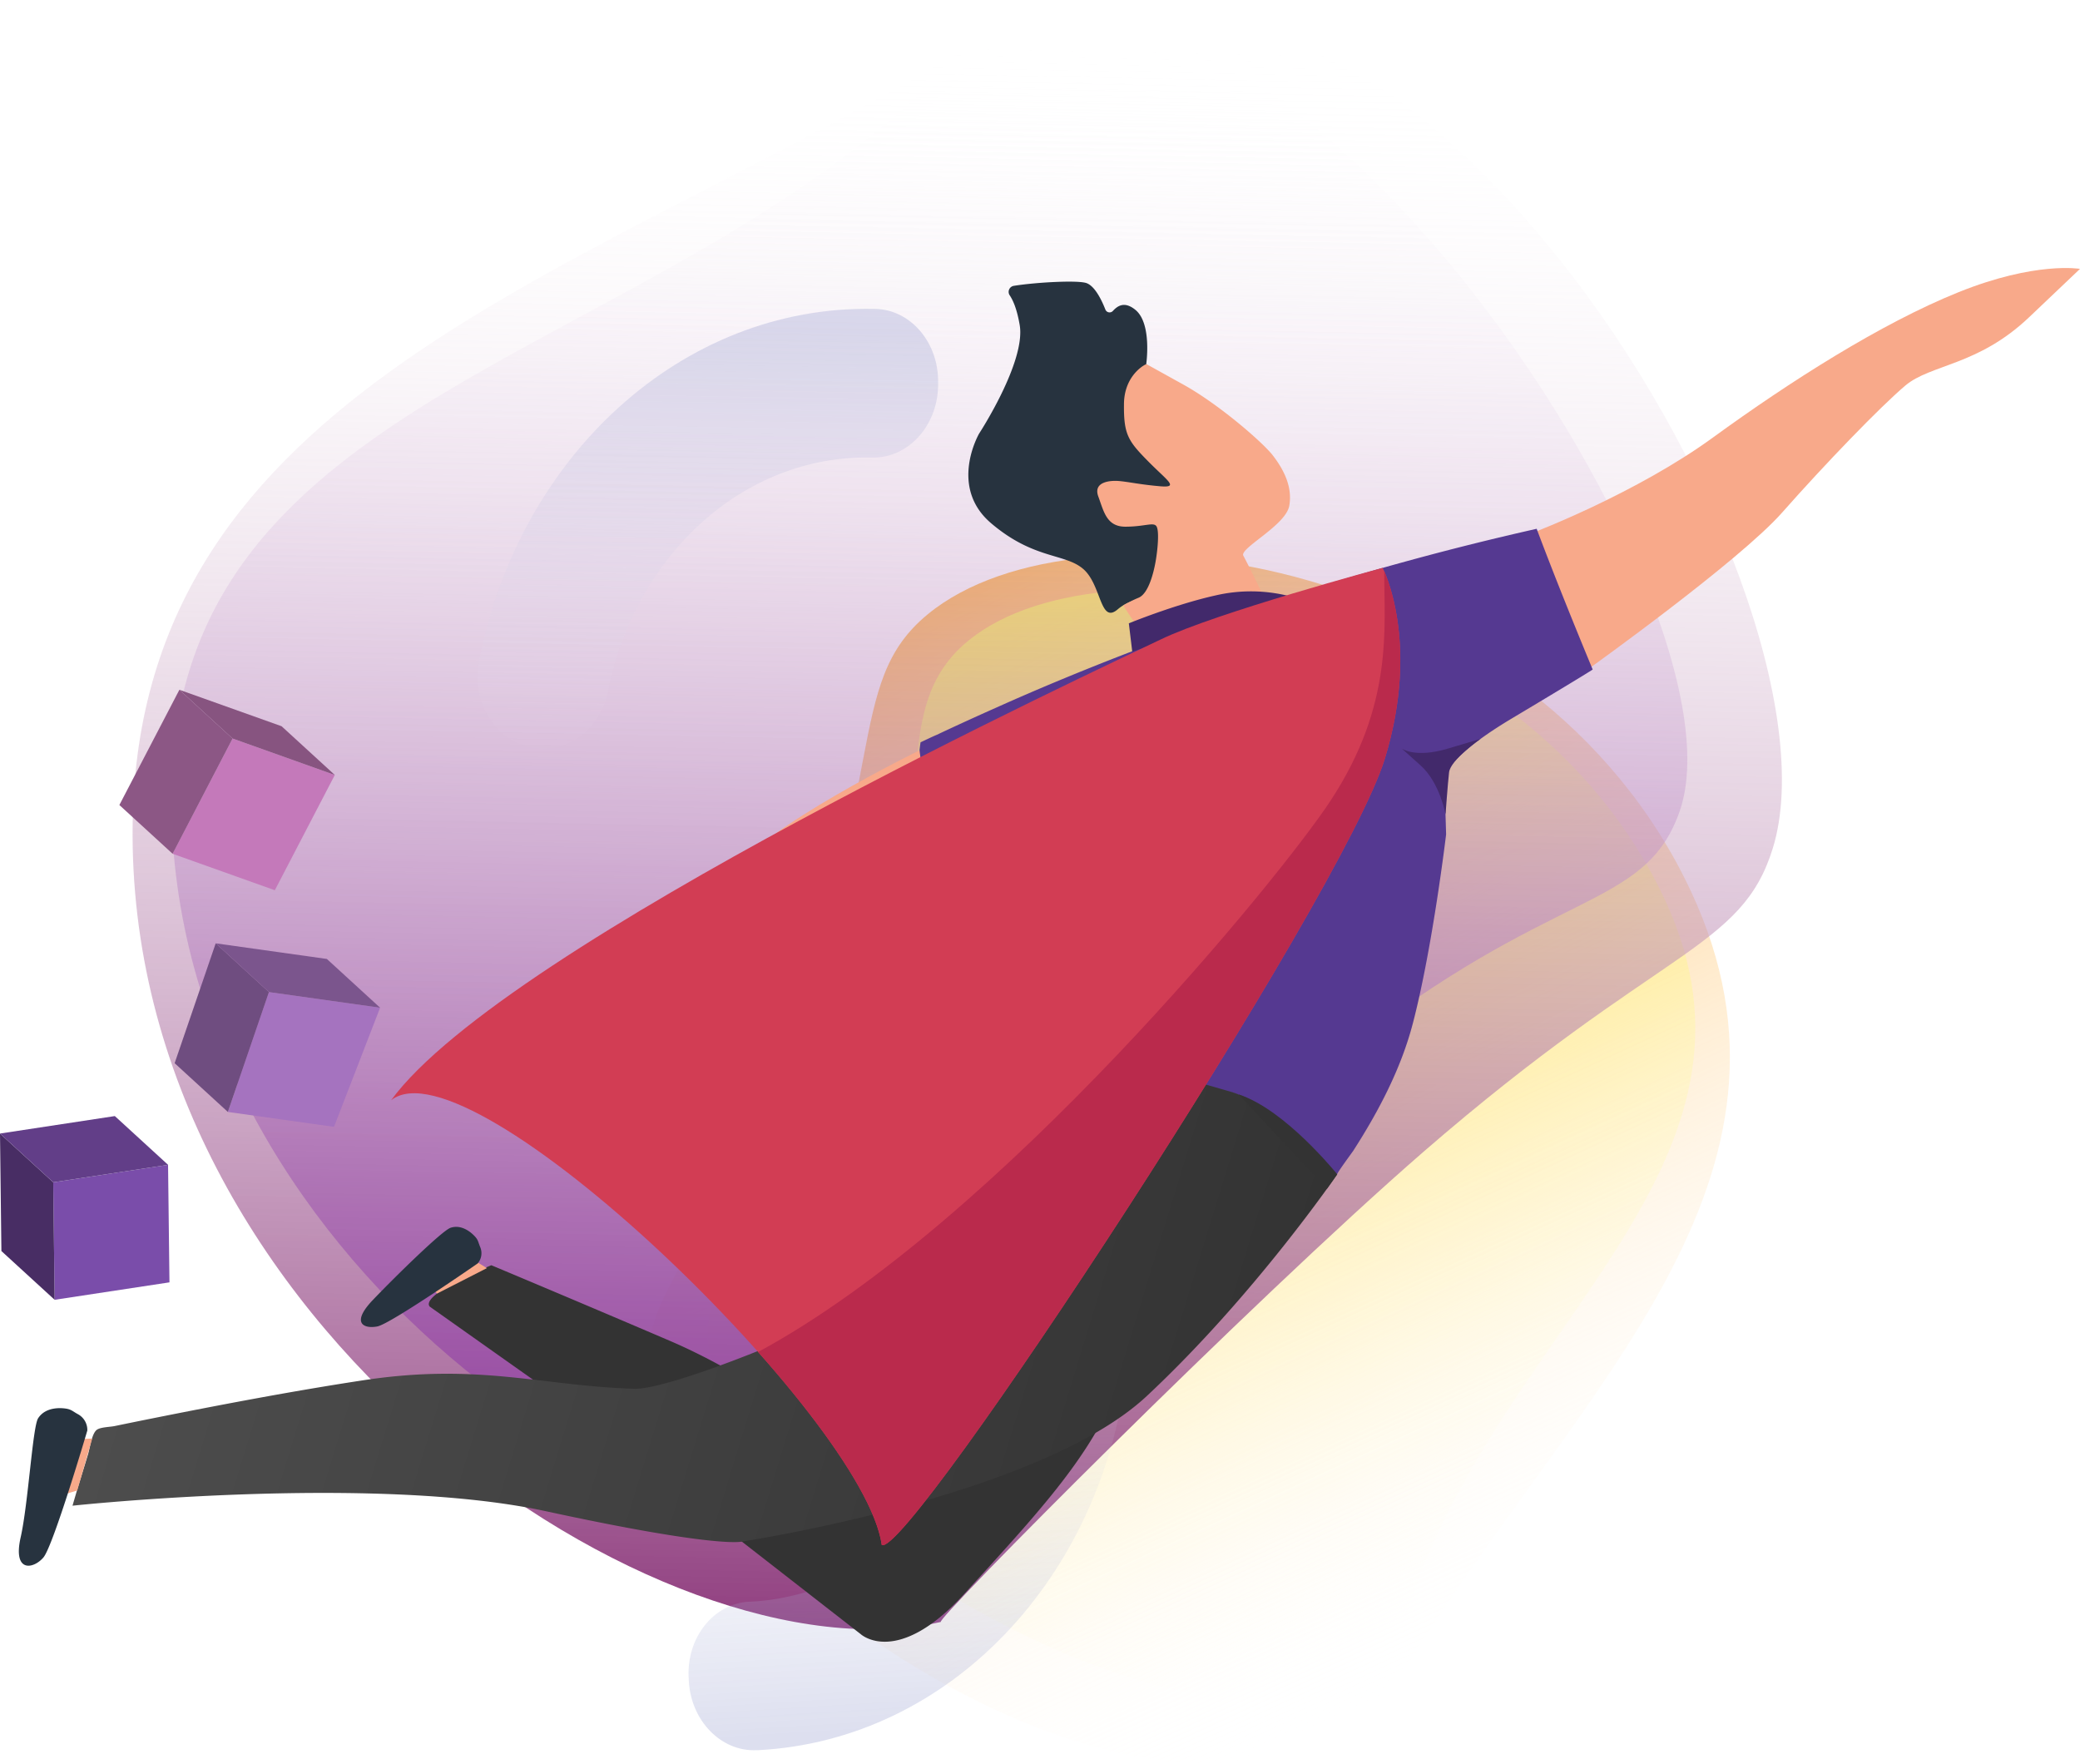 <svg xmlns="http://www.w3.org/2000/svg" xmlns:xlink="http://www.w3.org/1999/xlink" viewBox="0 0 696.3 590.34"><defs><style>.cls-1{fill:url(#linear-gradient);}.cls-2{fill:url(#linear-gradient-2);}.cls-3{fill:url(#linear-gradient-3);}.cls-4{fill:url(#linear-gradient-4);}.cls-5,.cls-6{opacity:0.7;}.cls-5{fill:url(#linear-gradient-5);}.cls-6{fill:url(#linear-gradient-6);}.cls-7{fill:#f8a98a;}.cls-8{fill:#27333f;}.cls-9{fill:#553991;}.cls-10,.cls-14{fill:none;stroke:#42296b;stroke-miterlimit:10;}.cls-11{fill:url(#linear-gradient-7);}.cls-12{fill:url(#linear-gradient-8);}.cls-13{fill:#42296b;}.cls-14{opacity:0.34;}.cls-15{fill:url(#linear-gradient-9);}.cls-16{fill:url(#linear-gradient-10);}.cls-17{fill:url(#linear-gradient-11);}.cls-18{fill:#d23d54;}.cls-19{fill:#ba2a4c;}.cls-20{isolation:isolate;}.cls-21{fill:#a573bf;}.cls-22{fill:#6f4d80;}.cls-23{fill:#7b558d;}.cls-24{fill:#c479ba;}.cls-25{fill:#875480;}.cls-26{fill:#8c5785;}.cls-27{fill:#7a4daa;}.cls-28{fill:#482d64;}.cls-29{fill:#623e88;}</style><linearGradient id="linear-gradient" x1="-602.81" y1="314.09" x2="-1001.92" y2="314.09" gradientTransform="matrix(0.42, 0.91, -0.91, 0.42, 1017.74, 978.7)" gradientUnits="userSpaceOnUse"><stop offset="0" stop-color="#fff" stop-opacity="0"/><stop offset="1" stop-color="#f90"/></linearGradient><linearGradient id="linear-gradient-2" x1="-617.23" y1="307.59" x2="-987.83" y2="307.59" gradientTransform="matrix(0.42, 0.91, -0.91, 0.42, 1017.74, 978.7)" gradientUnits="userSpaceOnUse"><stop offset="0" stop-color="#fff" stop-opacity="0"/><stop offset="1" stop-color="#ffea00"/></linearGradient><linearGradient id="linear-gradient-3" x1="381.93" y1="2923.53" x2="-188.21" y2="2923.53" gradientTransform="matrix(0.01, -0.96, 1, 0.02, -2604.18, 321.38)" gradientUnits="userSpaceOnUse"><stop offset="0" stop-color="#fff" stop-opacity="0"/><stop offset="1" stop-color="#8a3479"/></linearGradient><linearGradient id="linear-gradient-4" x1="374.89" y1="2914.05" x2="-154.53" y2="2914.05" gradientTransform="matrix(0.01, -0.96, 1, 0.02, -2604.18, 321.38)" gradientUnits="userSpaceOnUse"><stop offset="0" stop-color="#fff" stop-opacity="0"/><stop offset="1" stop-color="#8a3499"/></linearGradient><linearGradient id="linear-gradient-5" x1="1923.59" y1="329.02" x2="2126.01" y2="329.02" gradientTransform="matrix(0.01, -0.73, 0.65, 0.01, 4.02, 1658.71)" gradientUnits="userSpaceOnUse"><stop offset="0" stop-color="#fff" stop-opacity="0"/><stop offset="1" stop-color="#838bc5" stop-opacity="0.4"/></linearGradient><linearGradient id="linear-gradient-6" x1="1490.11" y1="385.25" x2="1692.53" y2="385.25" gradientTransform="matrix(0.04, 0.73, -0.65, 0.04, 484.19, -671.38)" xlink:href="#linear-gradient-5"/><linearGradient id="linear-gradient-7" x1="374.67" y1="434.25" x2="144.92" y2="434.25" gradientTransform="translate(144.59 -60.48) rotate(17.08)" gradientUnits="userSpaceOnUse"><stop offset="0" stop-color="#333"/><stop offset="1" stop-color="#333"/></linearGradient><linearGradient id="linear-gradient-8" x1="50.48" y1="451.77" x2="422.9" y2="451.77" gradientTransform="translate(144.59 -60.48) rotate(17.08)" gradientUnits="userSpaceOnUse"><stop offset="0" stop-color="#4d4d4d"/><stop offset="1" stop-color="#333"/></linearGradient><linearGradient id="linear-gradient-9" x1="342.66" y1="319.75" x2="342.66" y2="319.75" gradientTransform="translate(144.59 -60.48) rotate(17.08)" gradientUnits="userSpaceOnUse"><stop offset="0" stop-color="#754ca1"/><stop offset="1" stop-color="#5d346d"/></linearGradient><linearGradient id="linear-gradient-10" x1="383.47" y1="339.5" x2="422.9" y2="339.5" xlink:href="#linear-gradient-7"/><linearGradient id="linear-gradient-11" x1="334.51" y1="332.43" x2="361.67" y2="332.43" xlink:href="#linear-gradient-7"/></defs><title>image2</title><g id="Layer_2" data-name="Layer 2"><g id="Layer_4" data-name="Layer 4"><g id="Layer_6" data-name="Layer 6"><path class="cls-1" d="M473.37,553.87c-61.87,98.71-244.5-27.15-255.53-92.69-4.33-25.75,13.19-33,41.23-102.76C298.51,260.31,282.2,229,310.53,205.65c51.8-42.68,203.65-18.24,255.53,92.69C611,394.5,529.75,463.92,473.37,553.87Z"/><path class="cls-2" d="M472.12,536.06c-30.06,90.33-228-28-234.9-85.21-3.09-25.5,18.82-29.07,45.44-87.85,36.78-81.23,11.41-121.47,39.77-147.06,43.93-39.63,186.7-17.87,234.9,85.21C598.66,389.55,502.93,443.47,472.12,536.06Z"/><path class="cls-3" d="M322.92,16.42C464-68,620.21,196.47,593.51,283.79,583,318.1,556,316.56,476.43,385.62,418.89,435.59,311.61,543.69,315,542.9,221.81,564.41,41.89,443.26,44.41,275.54,46.6,130.15,194.36,93.39,322.92,16.42Z"/><path class="cls-4" d="M313.42,26.11c95-93.22,275.52,171.17,248.75,245.78-11.93,33.26-42.32,24.51-113.19,80.94-97.93,78-90.43,142.75-142.84,157.26C225,532.55,55.06,420.15,57.4,264.31,59.41,130.66,216.07,121.67,313.42,26.11Z"/></g><path class="cls-5" d="M181,250.55c-13.46-.27-23.52-14.29-20.64-29.16,13.22-68.46,67.82-119.25,132.13-118h.48c11.9.24,21.33,11.32,21.07,24.76l0,1.09c-.27,13.44-10.13,24.14-22,23.91h-.48c-42.59-.84-78.8,32.57-87.91,77.76-2.32,11.51-11.17,19.84-21.61,19.64Z"/><path class="cls-6" d="M354.42,431c13.44-.71,24.49,12.55,22.7,27.59-8.22,69.24-59,123.85-123.24,127.24l-.48,0c-11.89.63-22.1-9.75-22.81-23.17l-.06-1.09c-.71-13.42,8.35-24.81,20.24-25.44l.48,0c42.54-2.25,76.23-38.19,82-83.92,1.48-11.65,9.7-20.6,20.13-21.15Z"/><path class="cls-7" d="M513.7,178.1l18.45,45.53s50.08-35.81,64.47-52.1,32.72-35.28,41.18-42.45,24.3-6.6,41.41-22.84L696.3,90s-14.83-2.6-40.7,7.82-56.48,29.93-82.16,48.62S513.7,178.1,513.7,178.1Z"/><path class="cls-8" d="M383.71,121.87s2-13.64-3.67-18.19c-3.48-2.81-5.78-1.48-7.48.39a1.51,1.51,0,0,1-2.53-.47c-1.18-3-3.42-7.75-6.27-8.82s-16.91-.29-24.33.89A2.05,2.05,0,0,0,338,98.84c1.19,1.76,2.48,4.79,3.36,10,2.06,12.33-13.59,36.29-13.59,36.29s-10.34,17.79,4,30,24.71,10,30.87,15.34S368.19,209,374.12,204a14.82,14.82,0,0,1,12.51-3.29s16.47-19.77,18-31S383.71,121.87,383.71,121.87Z"/><path class="cls-7" d="M421.85,198.81a.57.57,0,0,0,.37-.8c-1.06-2.19-4.64-9.52-6-12s14.21-10.12,15.38-16.72-2.14-12.45-5.46-16.79-18.2-17.29-30.29-23.93L384,122a.56.56,0,0,0-.51,0c-1.52.72-7.14,4.54-7.23,13.18-.12,10.28,1.37,12.43,8.2,19.34,6.4,6.48,10.45,8.82,3.81,8.24s-10.35-1.45-13.6-1.74c-3-.27-8.84.21-7,5.18s2.74,10.11,9.08,10.1,9.25-1.55,10.31-.24.54,7.49-.17,11.65c-.65,3.83-2.39,11-5.75,12.37a37.26,37.26,0,0,0-5.13,2.6l4.39,6.65a.57.57,0,0,0,.63.24Z"/><path class="cls-9" d="M308.16,248.48s-5.48,37.14,5.44,44.65l45.77-4.85c1.58,3.94,3.43,7.79,5.38,11.55,3.41,6.57,7.29,13.37,12.7,18.52a21.29,21.29,0,0,0,3.39,2.7c1.23.76,2.24.49,1.9,2.22-1,3.32-1.41,7-2.09,10.39-.38,1.89-.81,3.77-1.14,5.67s-.41,3.75-1.3,5.43a13.64,13.64,0,0,1-3.17,3.54c-2.7,2.43-5.27,5-7.84,7.59,4.32.49,8.63,1.13,12.92,1.84q5.74,1,11.44,2.14c4.15.87,8,2.59,12.13,3.74,3.89,1.1,8,1.62,11.71,3.18a45.38,45.38,0,0,1,6.61,3.35c5.08,3.2,9.35,7.61,13.06,10.9,7.85,7,12.55,12.07,12.55,12.08-.22-.29,5.07-7.42,5.4-7.93,8.42-13.09,15.93-27.34,19.9-42.47,6.65-25.34,11.18-63.43,11.18-63.43l-.52-17.35c-.12-4,3.11-7,5.82-9.56a68.51,68.51,0,0,1,6.23-5.05c3.42-2.49,7-4.77,10.63-6.94,25.68-15.34,26.91-16.28,26.91-16.28C520.46,193.48,514.42,177,514.42,177a974.88,974.88,0,0,0-159.9,50.78q-10.47,4.35-20.84,9-10.1,4.48-20.1,9.19C311.76,246.75,310,247.61,308.16,248.48Z"/><path class="cls-10" d="M392,364.5"/><path class="cls-11" d="M367.19,355.87s-36.93,18-42.55,30.42S314,420.95,314,420.95l-31,64.2s-27.62-23-58.82-36.36-59.7-25.28-59.7-25.28-23.79,9.71-20.65,13.83L181.52,464l106.62,83s12.19,11.26,34.88-13.7c22-24.24,39.68-42.89,49.2-64.38a227.28,227.28,0,0,0,12.47-36.11,239.66,239.66,0,0,0,6-33.51,255.42,255.42,0,0,0,1.41-30.58q0-2.09-.09-4.17c0-1.09.3-3.21-.15-4.18s-2.7-.94-3.68-1.14c-1.35-.27-3.3-.65-4.7-.88-4.14-.68-7.72-1.34-11.68-1.84Z"/><path class="cls-12" d="M367.19,355.87a177.45,177.45,0,0,1-14,22.91,212.84,212.84,0,0,1-41.85,45c-15.67,12.41-84.81,41.5-98.94,41.08-30.93-.91-52.07-8.74-90.83-2.84-24,3.66-48,8.24-71.81,13q-5.71,1.15-11.42,2.33c-1.48.31-4.66.33-5.91,1.23-1.74,1.25-2.36,6.35-3,8.37l-3.66,11.92L24.27,504s100.28-10.75,158.43,1.84S248.41,516,248.41,516s99.4-15,135.48-48.7,63.74-74.21,63.74-74.21S428.1,370,411.69,365.34s-18.64-5.7-31.56-7.62C370.9,356.34,367.19,355.87,367.19,355.87Z"/><path class="cls-13" d="M377.89,208.66l1.15,9.51,52.87-18.55a52.33,52.33,0,0,0-24.92-.33c-13.77,3.05-29.4,9.47-29.11,9.37Z"/><path class="cls-7" d="M313.59,293.12c-18.34,5.29-32.67,8.58-32.67,8.58s-10.82,2.27,14,13.75,37.21,16.68,44.76,22.85-73.85-22.69-73.85-22.69-27.16-9.52-19.64-23.76,61.62-40.68,61.62-40.68"/><path class="cls-7" d="M326.48,336s19.3,5.44,24.78,5.52,11.48-3.23,11.48-3.23,2-1.34-4.55-1.4A68.07,68.07,0,0,1,344,335c-.65-.2-4.89-1.54-4.37-3,.95-2.69,9.3.27,7.08-1.48,0,0-4.76-2.54-8.56-2.27s-7.3,3.6-7.55,3.94S326.48,336,326.48,336Z"/><polygon class="cls-7" points="30.87 481.54 23.82 481.78 16.51 501.66 25.85 498.92 30.87 481.54"/><polyline class="cls-7" points="162.99 424.48 158.35 421.62 145 431.61 146.32 432.99"/><path class="cls-8" d="M159.92,422.9S130.75,443.15,126.31,444s-9-1-1.49-8.86,23.19-23.21,26-24.16c3.2-1.07,6.09.83,7.79,2.51,1.55,1.52,1.39,2.16,2.13,3.91A5.28,5.28,0,0,1,159.92,422.9Z"/><path class="cls-8" d="M29.23,478.84s-11.38,38.59-14.7,42.49-10.32,5.22-7.61-6.76c2.52-11.15,4-37,5.84-39.83,2.07-3.22,6-3.59,8.66-3.32,2.44.24,2.76.92,4.65,1.94A6,6,0,0,1,29.23,478.84Z"/><path class="cls-14" d="M411.14,347.66"/><path class="cls-14" d="M403.89,235.43"/><path class="cls-13" d="M360.09,274.13a69.1,69.1,0,0,1-1.21,9l-1,5.33,1.52-.16S362,279.7,361,276.91Z"/><path class="cls-13" d="M380.84,321s7.76-6.25,9.2-9.7c0,0-1.8,7.45-4.9,11l-3.1,3.57a29.66,29.66,0,0,0,.7-3.4c0-.73-.56-.85-1.24-1.17"/><path class="cls-15" d="M378.22,345.81"/><path class="cls-13" d="M375.74,347.65s-2.39,2.9-2,4.33,2.85,2.59,6.78,4.5l3.93,1.91-17.28-2.53s7.14-6.95,7.85-7.58Z"/><path class="cls-13" d="M483.91,272.59S482,262,475.63,256.28l-6.41-5.75s4.36,3.34,15.39.07l11-3.27s-10.05,7-10.52,11.19S483.91,272.59,483.91,272.59Z"/><path class="cls-16" d="M444.16,398l3.47-4.91s-17.21-21.61-33-26.77"/><path class="cls-17" d="M393.67,360.27c-9.9-2.34-26.47-4.4-26.47-4.4l-1.48,2.9"/><path class="cls-18" d="M130.92,368.29c26.57-21.12,158.28,106.13,164.26,148.86,8.79,4.64,154.36-217.24,168.43-263.29,12-39.26-.75-63.79-.75-63.79s-55.87,15-74.53,24.08C370.51,222.78,169.21,315.92,130.92,368.29Z"/><path class="cls-19" d="M463.39,191.2c-.07,18.93,3.22,44.57-18,76.85C429.16,292.85,335,408.69,253.78,452.55c22.41,25.22,39.34,49.91,41.4,64.6,8.79,4.64,154.36-217.24,168.43-263.29C474.14,219.44,465.65,196.37,463.39,191.2Z"/><g class="cls-20"><polygon class="cls-21" points="127.24 337.31 111.81 377.19 76.28 372.2 90.03 332.08 127.24 337.31"/><polygon class="cls-22" points="76.28 372.2 58.46 355.88 72.21 315.76 90.03 332.08 76.28 372.2"/><polygon class="cls-23" points="90.03 332.08 72.21 315.76 109.42 320.99 127.24 337.31 90.03 332.08"/></g><g class="cls-20"><polygon class="cls-24" points="77.86 247.21 112.08 259.41 92 297.99 57.78 285.78 77.86 247.21"/><polygon class="cls-25" points="77.86 247.21 60.05 230.89 94.26 243.09 112.08 259.41 77.86 247.21"/><polygon class="cls-26" points="57.78 285.78 39.96 269.46 60.05 230.89 77.86 247.21 57.78 285.78"/></g><g class="cls-20"><polygon class="cls-27" points="56.26 389.9 56.73 429.24 18.29 435.08 17.82 395.75 56.26 389.9"/><polygon class="cls-28" points="18.29 435.08 0.47 418.76 0 379.43 17.82 395.75 18.29 435.08"/><polygon class="cls-29" points="17.82 395.75 0 379.43 38.44 373.58 56.26 389.9 17.82 395.75"/></g></g></g></svg>